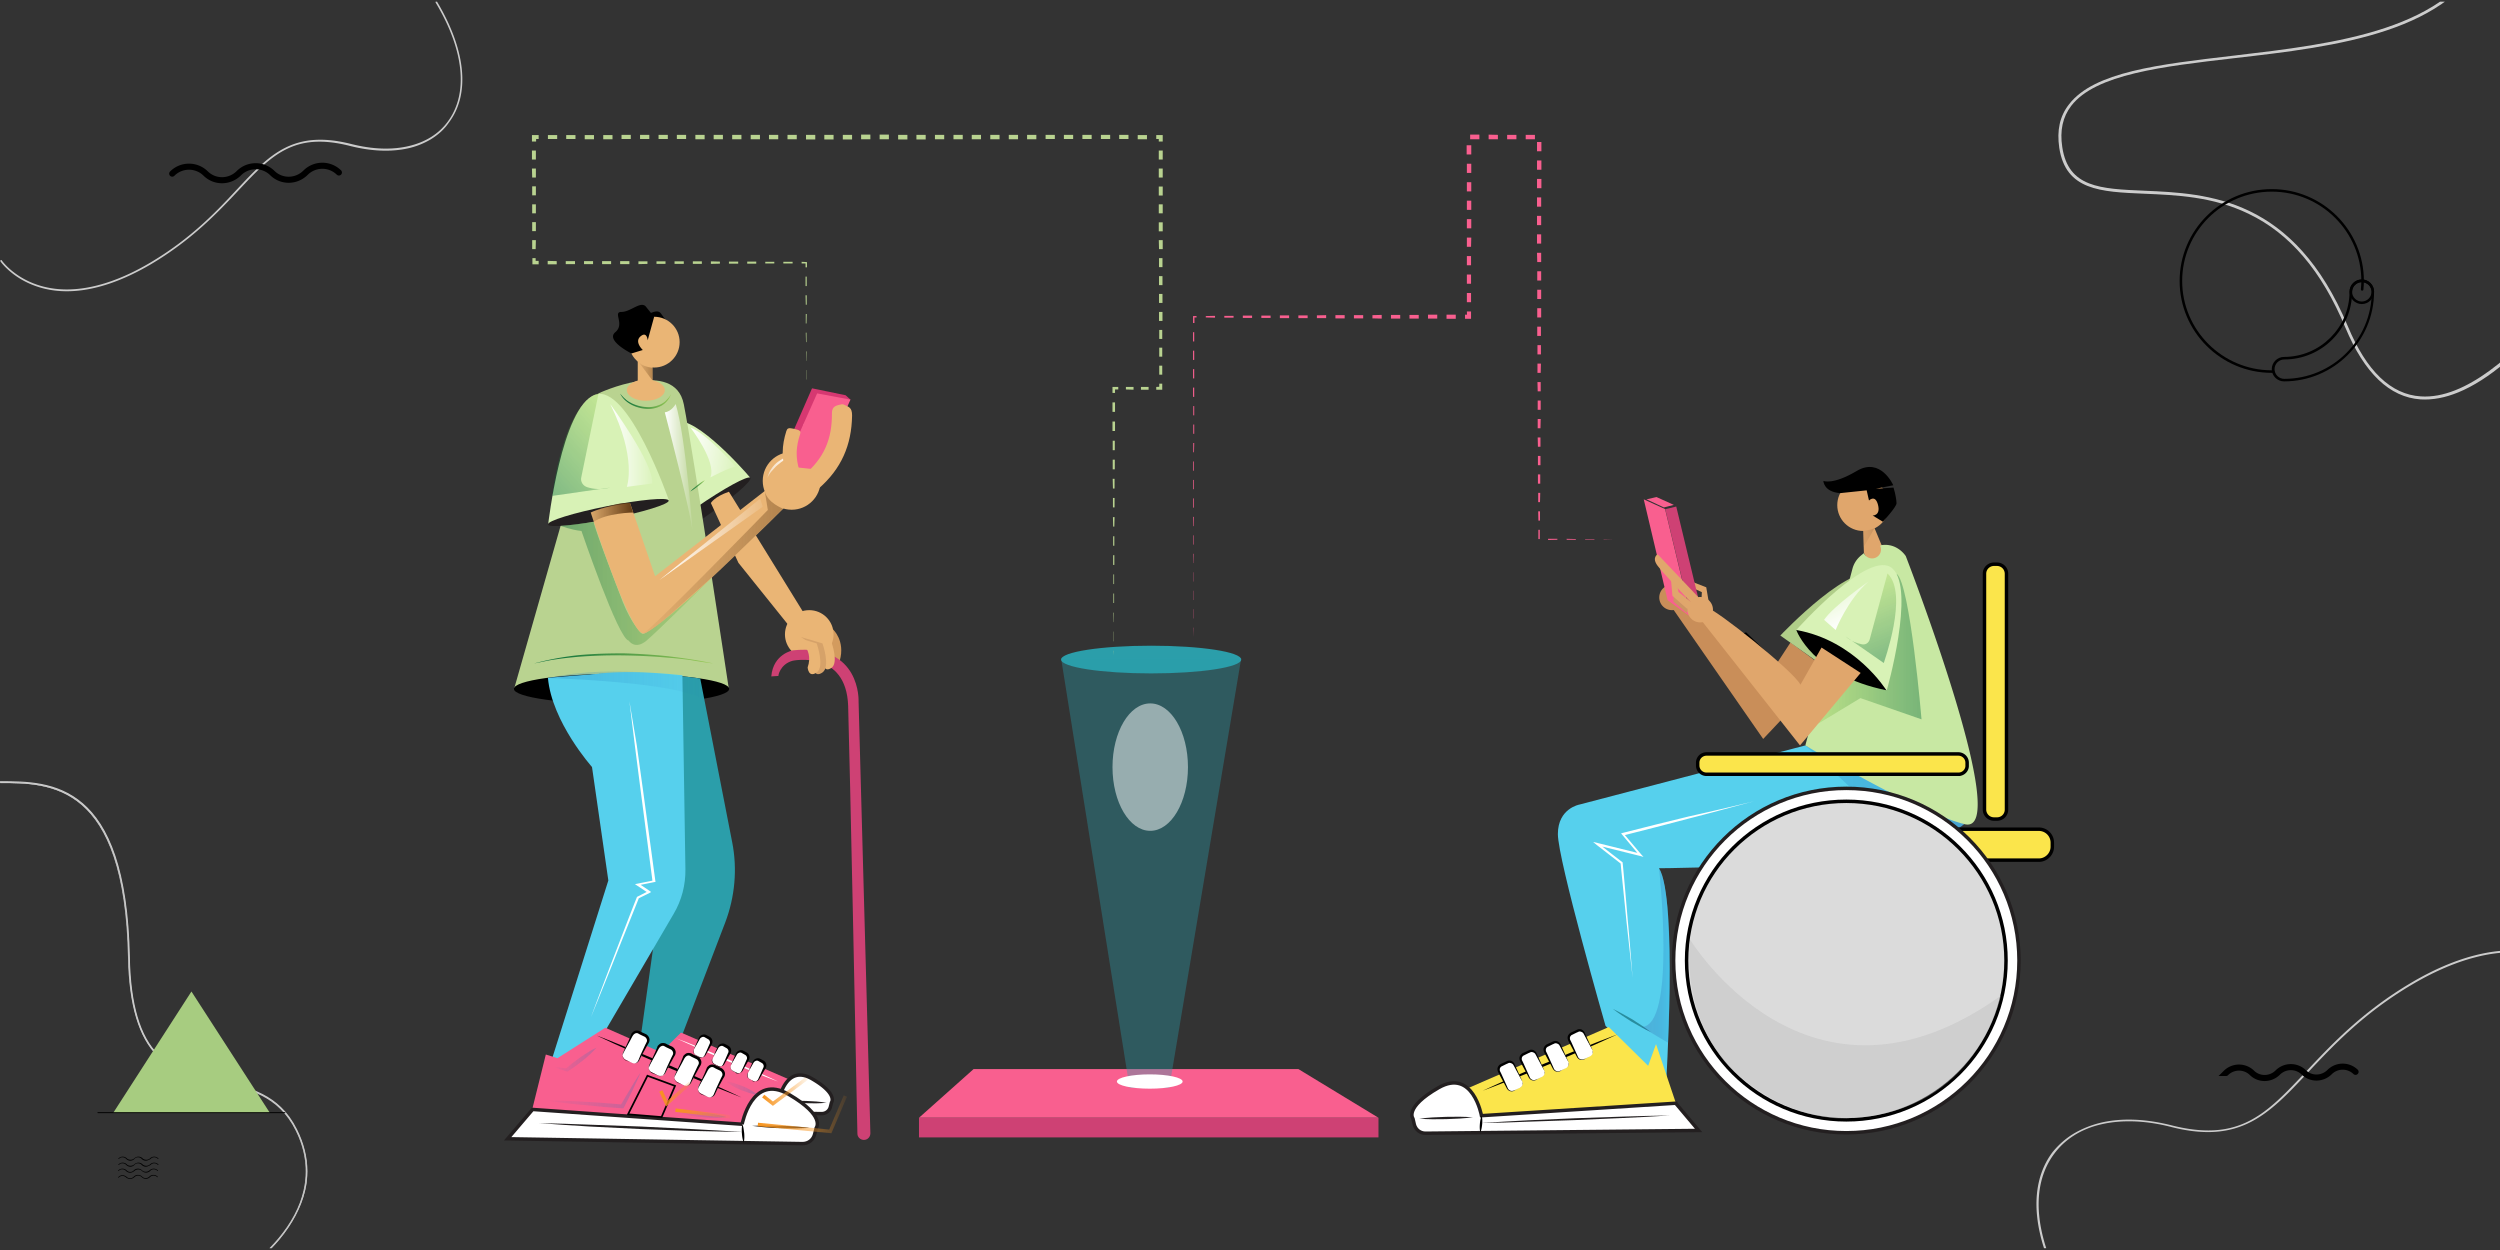 <svg width="720" height="360" fill="none" xmlns="http://www.w3.org/2000/svg"><rect width="100%" height="100%" fill="#333333" stroke="none"/><g clip-path="url(#clip0)"><path d="M192.6 93.353l-2.4 6.648s0-2.725-1.933-1.263c-2 1.463.333 3.989.333 3.989l-3.333.731s-7.2-4.254-4.2-6.448c3-2.194-.4-5.917 2.2-5.718 2.666.2 5.866-2.925 7.133-.93 1.333 1.928 2.2 2.991 2.2 2.991z" fill="#000"/><path d="M239.934 181.308s3.533 3.191 1.933 8.909c-1.6 5.717-3.933-6.848-3.933-6.848l2-2.061z" fill="#D39B5E"/><path d="M492.067 173.064l-.667-3.922-4.267-1.662.667 1.994 2.333 1.064-.066 1.33c0-.067-.134 2.393 2 1.196z" fill="#E0A66C"/><path d="M500.667 182.97s1.133 5.518 8.466 9.574l1.6-2.859-7.867-7.579-2.199.864z" fill="#000"/><path d="M515.667 185.031l10.8 7.978L507.8 212.82l-27.133-39.091s1.199-1.795 2.866-1.994c1.667-.2 23.734 19.545 25.4 23.601l6.734-10.305z" fill="#C98E59"/><path d="M481.533 175.724a3.662 3.662 0 003.667-3.657 3.662 3.662 0 00-3.667-3.656 3.66 3.66 0 00-3.666 3.656 3.661 3.661 0 003.666 3.657z" fill="#C98E59"/><path d="M536.6 152.455l.2 6.781 1.667 3.258h3.933l.4-3.324-3.067-7.379c0-.067-1.266.864-3.133.664z" fill="#E0A66C"/><path d="M519.933 214.682l-65 17.019s-6.266 1.064-6.266 8.51c0 7.445 13.733 55.246 13.733 55.246l17.4 17.351s3.4-54.116-2-62.758c0 0 72.533-.133 87.867-12.698l-45.734-22.67z" fill="#56D0ED"/><path opacity=".3" d="M519.934 214.682l28.933 26.991s15.467-1.33 16.8-4.321l-45.733-22.67z" fill="url(#paint0_linear)"/><path d="M587.2 247.723h-83.4a3.864 3.864 0 01-3.866-3.856v-1.197a3.864 3.864 0 013.866-3.856h83.4a3.865 3.865 0 013.867 3.856v1.197c0 2.061-1.734 3.856-3.867 3.856zm-12.067-11.834h-.866a2.742 2.742 0 01-2.734-2.726v-67.944c0-1.529 1.267-2.725 2.734-2.725h.866a2.742 2.742 0 012.734 2.725v67.944c0 1.53-1.2 2.726-2.734 2.726z" fill="#FBE54B" stroke="#000" stroke-miterlimit="10"/><path d="M538.267 201.119s9.133-28.72 2.733-34.969c-6.467-6.249-28.267 16.887-28.267 16.887" fill="#B0CE89"/><path d="M548.867 160.167s31.4 80.975 16.867 77.185c-14.534-3.789-45.8-22.67-45.8-22.67l13.6-50.991a7.368 7.368 0 011.866-3.191c.467-.466.934-.798 1.4-1.197.534 1.263 2.067 1.861 3.334 1.33a2.54 2.54 0 001.4-3.325c-.067-.066.133-.199.066-.265 4.8-.865 7.267 3.124 7.267 3.124z" fill="#C8E8A3"/><path d="M564.067 222.992h-72.6c-1.4 0-2.533-1.13-2.533-2.526v-.798a2.528 2.528 0 012.533-2.526H564a2.53 2.53 0 012.534 2.526v.798c.066 1.329-1.067 2.526-2.467 2.526z" fill="#FBE54B" stroke="#000" stroke-miterlimit="10"/><path d="M531.733 326.238c27.467 0 49.734-22.205 49.734-49.595 0-27.391-22.267-49.596-49.734-49.596-27.467 0-49.733 22.205-49.733 49.596 0 27.39 22.266 49.595 49.733 49.595z" fill="#fff" stroke="#231F20" stroke-miterlimit="10"/><path d="M531.733 322.515c25.405 0 46-20.538 46-45.872 0-25.335-20.595-45.872-46-45.872s-46 20.537-46 45.872c0 25.334 20.595 45.872 46 45.872z" fill="#DBDBDB" stroke="#000" stroke-miterlimit="10"/><path d="M422.733 313.407l40.6-17.618 11.334 11.169 2.266-6.249 5.734 17.019-55.934 3.59c0-.067-2.133-5.717-4-7.911z" fill="#FBE54B"/><path d="M482.6 317.728l6.6 7.845-78.667.798c-1.533 0-2.8-.998-3.2-2.46l-.4-1.729s-2.6-3.191 7.334-8.908c9.933-5.718 12.4 8.044 12.4 8.044l55.933-3.59z" fill="#fff" stroke="#231F20" stroke-miterlimit="10"/><path d="M426.4 323.445c4.533-.332 9.067-.532 13.667-.797l13.666-.599 13.6-.465 6.8-.2c2.267-.066 4.534-.066 6.8-.133l-6.8.399-6.8.333-13.666.598-13.667.465c-4.467.2-9 .333-13.6.399z" fill="#231F20"/><path d="M427 314.138c3.2-1.463 6.4-2.925 9.6-4.321 3.2-1.396 6.467-2.792 9.667-4.122 3.266-1.33 6.466-2.726 9.733-3.989l4.867-1.928c1.666-.598 3.266-1.263 4.933-1.861l-4.8 2.193-4.8 2.128a606.387 606.387 0 01-9.667 4.122c-3.266 1.329-6.466 2.725-9.733 3.989-3.267 1.263-6.533 2.592-9.8 3.789z" fill="#000"/><path d="M437.731 313.272l-1.733.865a1.385 1.385 0 01-1.867-.665l-2.333-4.787a1.376 1.376 0 01.667-1.861l1.733-.865a1.385 1.385 0 011.867.665l2.333 4.787a1.376 1.376 0 01-.667 1.861z" fill="#fff"/><path d="M437.733 313.274l-1.333.664c-.2.133-.4.266-.667.333a1.382 1.382 0 01-.733 0c-.467-.067-.933-.532-1.133-.997l-.667-1.264-1.4-2.592-.333-.665a2.035 2.035 0 01-.2-.864c0-.599.4-1.131.933-1.463l1.333-.598c.2-.133.4-.2.734-.333.266-.066.6-.066.866 0 .267.067.534.266.734.466.2.199.333.465.4.664l.6 1.33 1.2 2.659c.2.466.466.865.4 1.396.066.599-.267.998-.734 1.264zm0 0c.467-.2.734-.665.8-1.131.067-.465-.266-.93-.466-1.329l-1.4-2.593-.667-1.263c-.133-.2-.2-.399-.4-.532-.133-.133-.333-.2-.533-.266a.934.934 0 00-.6 0c-.134.066-.4.199-.6.266l-1.334.665c-.333.133-.6.532-.6.864 0 .199 0 .399.067.532l.333.665 1.2 2.659.6 1.33c.134.465.467.864.934.997.2.066.466.066.733 0 .2-.067.467-.2.667-.266l1.266-.598z" fill="#000"/><path d="M444.065 310.148l-1.733.864a1.383 1.383 0 01-1.867-.665l-2.333-4.786a1.377 1.377 0 01.666-1.862l1.734-.864a1.382 1.382 0 011.866.665l2.334 4.786c.333.732.066 1.529-.667 1.862z" fill="#fff"/><path d="M444.067 310.149l-1.334.665c-.2.133-.4.266-.666.332a1.365 1.365 0 01-.734 0c-.466-.066-.933-.532-1.133-.997l-.667-1.263-1.4-2.593-.333-.665a2.046 2.046 0 01-.2-.864c0-.598.4-1.13.933-1.463l1.334-.598c.2-.133.4-.199.733-.332.267-.067.6-.067.867 0 .266.066.533.266.733.465.2.199.333.465.4.665l.6 1.329 1.2 2.66c.2.465.467.864.4 1.396a1.198 1.198 0 01-.733 1.263zm0 0c.466-.2.733-.665.8-1.13.066-.466-.267-.931-.467-1.33l-1.4-2.593-.667-1.263c-.133-.199-.2-.399-.4-.532-.133-.133-.333-.199-.533-.266a.934.934 0 00-.6 0c-.133.067-.4.2-.6.266l-1.333.665c-.334.133-.6.532-.6.864 0 .2 0 .399.066.532l.334.665 1.2 2.659.6 1.33c.133.465.466.864.933.997.2.067.467.067.733 0 .2-.066.467-.199.667-.266l1.267-.598z" fill="#000"/><path d="M450.999 307.621l-1.734.865a1.384 1.384 0 01-1.866-.665l-2.334-4.787a1.376 1.376 0 01.667-1.861l1.733-.865a1.384 1.384 0 011.867.665l2.333 4.787c.334.665 0 1.529-.666 1.861z" fill="#fff"/><path d="M451 307.623l-1.333.664c-.2.133-.4.266-.667.333a1.382 1.382 0 01-.733 0c-.467-.067-.934-.532-1.134-.997l-.666-1.264-1.4-2.592-.334-.665a2.046 2.046 0 01-.2-.864c0-.599.4-1.131.934-1.463l1.333-.598c.2-.133.4-.2.733-.333.267-.066.6-.066.867 0 .266.067.533.266.733.466.2.199.333.465.4.664l.6 1.33 1.2 2.659c.2.466.467.865.4 1.396 0 .599-.267 1.064-.733 1.264zm0 0c.466-.2.733-.665.8-1.131.066-.465-.267-.93-.467-1.329l-1.4-2.593-.666-1.263c-.134-.2-.2-.399-.4-.532-.134-.133-.334-.199-.534-.266a.934.934 0 00-.6 0c-.133.067-.4.2-.6.266l-1.333.665c-.333.133-.6.532-.6.864 0 .2 0 .399.067.532l.333.665 1.2 2.659.6 1.33c.133.465.467.864.933.997.2.066.467.066.733 0 .2-.067.467-.2.667-.266l1.267-.598z" fill="#000"/><path d="M457.932 304.231l-1.734.864a1.384 1.384 0 01-1.866-.665l-2.334-4.786a1.378 1.378 0 01.667-1.862l1.733-.864a1.383 1.383 0 011.867.665l2.333 4.786c.334.732.067 1.529-.666 1.862z" fill="#fff"/><path d="M457.933 304.233l-1.333.665c-.2.133-.4.266-.667.332a1.362 1.362 0 01-.733 0c-.467-.066-.933-.532-1.133-.997l-.667-1.263-1.4-2.593-.333-.665a2.031 2.031 0 01-.2-.864c0-.598.4-1.13.933-1.463l1.333-.598c.2-.133.4-.199.734-.332.266-.067.6-.067.866 0 .267.066.534.266.734.465.2.199.333.465.4.665l.6 1.329 1.2 2.66c.2.465.466.864.4 1.396a1.198 1.198 0 01-.734 1.263zm0 0c.467-.199.734-.665.8-1.13.067-.466-.266-.931-.466-1.33l-1.4-2.593-.667-1.263c-.133-.199-.2-.399-.4-.532-.133-.133-.333-.199-.533-.266a.934.934 0 00-.6 0c-.134.067-.4.2-.6.266l-1.334.665c-.333.133-.6.532-.6.864 0 .2 0 .399.067.532l.333.665 1.2 2.659.6 1.33c.134.465.467.864.934.997.2.067.466.067.733 0 .2-.066.467-.199.667-.266l1.266-.598zm-31.2 17.018c.2.865.2 1.663.134 2.46-.067.798-.2 1.662-.534 2.46-.2-.864-.2-1.662-.133-2.46.067-.797.2-1.662.533-2.46z" fill="#000"/><path d="M408.733 322.182c2.6-.332 5.134-.465 7.734-.532 2.6-.066 5.2-.066 7.733.133-2.6.332-5.133.465-7.733.532-2.6.066-5.2.066-7.734-.133z" fill="#231F20"/><path d="M505.133 230.771c-6.267 1.662-12.533 3.39-18.8 4.986l-9.4 2.459-9.4 2.394.133-.466 5 5.917.667.732-.933-.266-12.334-3.059.267-.531 6.933 5.385.067.066v.133c.533 5.518 1 11.036 1.467 16.554.533 5.518.933 11.036 1.4 16.554-.6-5.518-1.2-11.036-1.8-16.488-.534-5.518-1.134-11.035-1.667-16.553l.133.199-6.933-5.385-1.133-.931 1.4.333 12.333 3.058-.333.532-5-5.984-.334-.399.467-.133 9.467-2.393 9.466-2.327a965.484 965.484 0 0018.867-4.387z" fill="#fff"/><path d="M536.6 152.921c4.124 0 7.467-3.334 7.467-7.446 0-4.113-3.343-7.446-7.467-7.446s-7.467 3.333-7.467 7.446c0 4.112 3.343 7.446 7.467 7.446z" fill="#E0A66C"/><path opacity=".26" d="M539.867 152.123l-3.134 5.385-.133-4.654s1.533 0 3.267-.731z" fill="url(#paint1_linear)"/><path d="M482.759 145.886l-3.176.76 7.484 31.095 3.177-.76-7.485-31.095z" fill="#CE4174"/><path d="M482.067 145.408l-2.867.732-5-2.327 2.867-.665 5 2.26zm-8.667-1.596l6.867 29.053 6.733 4.853-7.467-31.113-6.133-2.793z" fill="#F95F8F"/><path opacity=".4" d="M523.6 208.433l12.2-7.38 17.6 6.116s-3.267-38.958-7.133-41.883L534 185.098l-10.4 23.335z" fill="url(#paint2_linear)"/><path d="M543.4 198.793s8.266-28.986 1.666-35.036c-6.6-6.116-27.733 17.684-27.733 17.684" fill="#D8F2B6"/><path opacity=".4" d="M543.6 165.153l-5.133 19.014c-.267.997-1.2 1.595-2.2 1.396-1.334-.266-3.2-.865-4.734-2.261l11 7.646c-.066-.067 7.267-19.878 1.067-25.795z" fill="url(#paint3_linear)"/><path d="M538.134 167.48s-10.067 6.981-12.801 11.036l3.334 2.925s3.467-8.775 9.467-13.961z" fill="url(#paint4_linear)"/><path d="M517.333 181.441s4.6 13.03 25.933 17.352c0 0-8.866-14.36-25.933-17.352z" fill="#000"/><path d="M524.6 186.494l11.267 7.313-17.467 20.875-29.466-37.363s1.133-1.928 2.8-2.194c1.666-.266 24.8 18.083 26.8 22.072l6.066-10.703z" fill="#E0A66C"/><path opacity=".38" d="M486.733 270.593s33.934 55.977 89.534 16.155c0 0-6.734 33.506-43.067 35.235 0 0-16.533 2.46-34.2-13.762 0 0-14.4-12.764-12.267-37.628z" fill="#BCBCBC"/><path d="M464.467 290.537c1.933.931 3.8 1.995 5.666 3.058 1.8 1.13 3.6 2.327 5.334 3.657-1.934-.865-3.8-1.995-5.667-3.058-1.8-1.131-3.6-2.327-5.333-3.657z" fill="#288D9E"/><path opacity=".33" d="M477.8 250.05s5.133 46.005-5.133 45.673l7.733 4.587c0 .066 2.267-41.618-2.6-50.26z" fill="url(#paint5_linear)"/><path d="M530 142.018l7.6-.798.667 2.925s1.8-1.861 2.6 1.263c.8 3.125-1.534 3.059-1.534 3.059l2.934 1.795s3.933-4.255 3.933-5.319-.467-3.058-.467-3.058l-.4-1.463-5.066.333 5-.998s-3.6-8.243-10.534-4.121c-6.933 4.121-9.6 2.858-9.6 2.858s.067 3.191 4.867 3.524z" fill="#000"/><path d="M485.734 176.521l-3.8-3.257.266-3.058 1.2 1.595.267 1.529 2.733 1.928-.666 1.263z" fill="#CC9562"/><path d="M485.867 175.325l-4.2-3.723-.467-5.119 1.667 1.396.533 2.593 3.533 2.859c0 .066 2.4 1.529-1.066 1.994z" fill="#E0A66C"/><path d="M489.133 172.001L477.4 159.635s-1.8.931 0 3.324c1.8 2.394 9.533 10.438 9.533 10.438s2.2-.266 2.2-1.396z" fill="#E0A66C"/><path d="M489.667 179.247a3.66 3.66 0 003.666-3.656 3.661 3.661 0 00-3.666-3.657 3.662 3.662 0 00-3.667 3.657 3.662 3.662 0 003.667 3.656z" fill="#E0A66C"/><path d="M216 137.497c-2.4-2.859-17.6-19.812-22.6-15.557-5.667 4.92.333 29.252.333 29.252" fill="#D8F2B6"/><path d="M202.589 149.238c8.05-5.562 14.101-10.756 13.513-11.602-.587-.845-7.589 2.979-15.639 8.541-8.051 5.563-14.101 10.757-13.514 11.602.587.845 7.589-2.979 15.64-8.541z" fill="#231F20"/><path d="M226 134.239l-1.066-1.994 8.933-20.41 9.667 1.994 1.4 1.264L226 134.239z" fill="#D63871"/><path d="M148 198.593c20.467-9.506 61.933 0 61.933 0s-10.333-68.741-13-82.171c-2.666-13.429-24.6-3.124-24.6-3.124L148 198.593z" fill="#B9D390"/><path d="M188.4 105.852c4.05 0 7.333-3.275 7.333-7.314 0-4.038-3.283-7.312-7.333-7.312-4.05 0-7.334 3.274-7.334 7.313 0 4.038 3.284 7.313 7.334 7.313zm-2.4 9.573c3.019 0 5.467-1.369 5.467-3.058 0-1.689-2.448-3.058-5.467-3.058-3.019 0-5.467 1.369-5.467 3.058 0 1.689 2.448 3.058 5.467 3.058z" fill="#EAB575"/><path d="M192.667 144.145s-11.8-33.972-21.334-30.449c-9.6 3.524-13.466 37.363-13.466 37.363" fill="#D8F2B6"/><path opacity=".4" d="M159.066 142.815l16.667-2.393c-2.6.731-5.067.399-6.667-.133-1.2-.399-1.933-1.596-1.666-2.792l5-24.266c-10.334 3.324-13.4 29.584-13.334 29.584z" fill="url(#paint6_linear)"/><path d="M175.559 149.429c9.606-1.903 17.23-4.264 17.029-5.272-.201-1.008-8.151-.283-17.757 1.621-9.605 1.904-17.23 4.264-17.029 5.272.201 1.009 8.151.283 17.757-1.621z" fill="#231F20"/><path d="M179 202.781c17.121 0 31-1.964 31-4.387 0-2.424-13.879-4.388-31-4.388-17.121 0-31 1.964-31 4.388 0 2.423 13.879 4.387 31 4.387z" fill="#000"/><path d="M172.4 198.593l18.267 56.044-7.8 55.911 9.466-1.662 16.534-43.213c2.8-7.379 3.533-15.424 2-23.135l-9.2-47.136c-23.667-3.457-29.267 3.125-29.267 3.191z" fill="#2B9EAA"/><path d="M224.267 316.864l-42.867-2.792 4.4-13.031 1.733 4.853 8.6-8.509 31.134 13.496c-1.4 1.662-3 6.049-3 5.983z" fill="#F95F8F"/><path d="M224.333 316.864s1.867-10.571 9.534-6.183c7.533 4.388 5.6 6.848 5.6 6.848l-.334 1.329a2.558 2.558 0 01-2.466 1.862l-60.334-.532 5.067-6.05 42.933 2.726z" fill="#fff" stroke="#231F20" stroke-miterlimit="10"/><path d="M214 318.459c-3.466-.066-7-.199-10.466-.332-3.467-.2-7-.332-10.467-.532l-5.2-.332-5.2-.399c1.733 0 3.467.066 5.2.066l5.2.133c3.467.067 7 .2 10.467.333 3.466.199 7 .332 10.466.531 3.467.2 7 .399 10.467.599-3.467.066-6.933 0-10.467-.067z" fill="#231F20"/><path d="M216.533 308.487c-2.466-.997-5-2.061-7.4-3.058a782.255 782.255 0 01-7.333-3.191l-3.667-1.662c-1.2-.532-2.466-1.13-3.666-1.662 1.266.532 2.533.931 3.8 1.463l3.733 1.529c2.467.997 5 2.061 7.4 3.058 2.467 1.064 4.933 2.127 7.333 3.191 2.467 1.064 4.934 2.127 7.334 3.324a147.693 147.693 0 01-7.534-2.992z" fill="#fff"/><path d="M215.4 309.085l1.6-3.258c.333-.664 1.133-.93 1.733-.598l.867.465c.666.333.933 1.131.6 1.729l-1.6 3.258c-.334.664-1.134.93-1.734.598l-.866-.465c-.6-.266-.934-1.064-.6-1.729z" fill="#fff"/><path d="M215.4 308.953l.867-1.995.467-.997c.066-.133.133-.332.266-.532.134-.199.334-.332.534-.465.466-.2.866-.266 1.333-.067.4.2.667.333 1 .532.4.2.667.532.8.997.133.466 0 .931-.2 1.264l-1.133 1.927-.534.931c-.133.333-.4.665-.733.798a1.477 1.477 0 01-1.067 0c-.4-.199-.666-.332-1-.532-.666-.199-.933-1.197-.6-1.861zm1.4 2.459c.4.133.734.133 1.067-.066.333-.199.533-.532.6-.798l.467-.997.866-1.994c.334-.532.067-1.197-.466-1.463l-.934-.532a.852.852 0 00-.8 0c-.133.067-.266.133-.4.266-.066.066-.2.199-.266.399l-.534.931-1.066 1.861c-.2.266-.267.598-.134.997.134.399.4.599.667.798.467.2.8.333.933.598z" fill="#000"/><path d="M210.533 306.758l1.6-3.257c.333-.665 1.133-.931 1.733-.599l.867.466c.667.332.933 1.13.6 1.728l-1.6 3.258c-.333.665-1.133.931-1.733.598l-.867-.465c-.6-.266-.933-1.13-.6-1.729z" fill="#fff"/><path d="M210.533 306.626l.867-1.994.467-.998c.066-.133.133-.332.266-.532.134-.199.334-.332.534-.465.466-.199.866-.266 1.333-.066.4.199.667.332 1 .531.4.2.667.532.8.998.133.465 0 .93-.2 1.263l-1.067 1.861-.533.931c-.133.333-.4.665-.733.798a1.477 1.477 0 01-1.067 0c-.4-.2-.667-.333-1-.532-.733-.199-1.067-1.13-.667-1.795zm1.467 2.46c.4.133.733.133 1.067-.067.333-.199.533-.531.6-.797l.466-.998.867-1.994c.333-.532.067-1.197-.467-1.463l-.933-.532a.852.852 0 00-.8 0c-.133.067-.267.133-.4.266-.067.067-.2.2-.267.399l-.533.931-1.067 1.862c-.2.265-.266.598-.133.997s.4.598.667.798c.4.132.733.332.933.598z" fill="#000"/><path d="M205.267 304.83l1.6-3.258c.333-.664 1.133-.93 1.733-.598l.867.466c.666.332.933 1.13.6 1.728l-1.6 3.258c-.334.664-1.134.93-1.734.598l-.866-.465c-.667-.333-.934-1.131-.6-1.729z" fill="#fff"/><path d="M205.267 304.698l.867-1.995.466-.997c.067-.133.134-.332.267-.532.133-.199.333-.332.533-.465.467-.2.867-.266 1.334-.067.4.2.666.333 1 .532.4.2.666.532.8.997.133.466 0 .931-.2 1.264l-1.067 1.861-.533.931c-.134.332-.4.665-.734.798a1.474 1.474 0 01-1.066 0c-.4-.2-.667-.333-1-.532-.734-.266-1.067-1.197-.667-1.795zm1.4 2.46c.4.133.733.133 1.067-.067.333-.199.533-.532.6-.798l.466-.997.867-1.994c.333-.532.067-1.197-.467-1.463l-.933-.532a.852.852 0 00-.8 0c-.133.067-.267.133-.4.266-.067.067-.2.2-.267.399l-.533.931-1.067 1.861c-.2.266-.266.599-.133.998.133.398.4.598.667.797.466.133.733.333.933.599z" fill="#000"/><path d="M199.867 302.237l1.6-3.258c.333-.665 1.133-.931 1.733-.598l.867.465c.666.333.933 1.13.6 1.729l-1.6 3.257c-.334.665-1.134.931-1.734.599l-.866-.466c-.6-.266-.867-1.13-.6-1.728z" fill="#fff"/><path d="M199.867 302.106l.866-1.994.467-.998c.067-.133.133-.332.267-.532.133-.199.333-.332.533-.465.467-.199.867-.266 1.333-.066.4.199.667.332 1 .531.4.2.667.532.8.998.134.465 0 .93-.2 1.263l-1.066 1.861-.534.931c-.133.332-.4.665-.733.798a1.477 1.477 0 01-1.067 0c-.4-.2-.666-.333-1-.532-.733-.199-.933-1.13-.666-1.795zm1.466 2.46c.4.133.734.133 1.067-.067.333-.199.533-.532.6-.797l.467-.998.866-1.994c.334-.532.067-1.197-.466-1.463l-.934-.532a.852.852 0 00-.8 0c-.133.067-.266.133-.4.266-.066.067-.2.2-.266.399l-.534.931-1.066 1.861c-.2.266-.267.599-.134.998.134.399.4.598.667.797.4.133.8.333.933.599zm23.334 14.226c0 .598 0 1.263-.2 1.861-.334-.598-.4-1.263-.467-1.861 0-.599 0-1.263.2-1.862.333.532.4 1.197.467 1.862z" fill="#000"/><path d="M232.134 317.728c-1.934-.066-3.934-.199-5.934-.532 1.934-.199 3.934-.199 5.934-.133 1.933.067 3.933.2 5.933.532-2.067.2-4 .2-5.933.133z" fill="#231F20"/><path d="M166.8 195.203l8.4 58.371-17.4 55.113h9.6l26.6-45.473c2.333-3.923 3.467-8.377 3.4-12.898l-.867-55.844c-22.8-2.394-29.733.731-29.733.731z" fill="#56D0ED"/><path d="M213.667 323.712l-60.4-4.189 3.933-15.822 3.333 1.063 13.8-8.775 43.734 19.279c-1.934 2.327-4.267 8.444-4.4 8.444z" fill="#F95F8F"/><path d="M213.734 323.778s2.8-14.825 13.466-8.576c10.667 6.249 7.867 9.64 7.867 9.64l-.467 1.861c-.4 1.596-1.8 2.66-3.466 2.66l-84.934-1.396 7.2-8.444 60.334 4.255z" fill="#fff" stroke="#231F20" stroke-miterlimit="10"/><path d="M199.333 325.706l-14.733-.532-14.733-.731-7.333-.465-7.334-.532 7.334.199 7.333.266 14.733.532 14.733.731c4.934.266 9.8.532 14.734.865-4.934-.067-9.867-.266-14.734-.333z" fill="#231F20"/><path d="M203 311.878c-3.467-1.463-7-2.926-10.467-4.388-3.466-1.529-6.933-2.992-10.4-4.521L177 300.642c-1.667-.797-3.467-1.595-5.133-2.393 1.733.598 3.533 1.396 5.266 2.061l5.2 2.127c3.467 1.463 7 2.926 10.467 4.388 3.467 1.529 6.933 2.925 10.4 4.521 3.467 1.595 6.933 3.058 10.333 4.72-3.533-1.396-7.066-2.859-10.533-4.188z" fill="#000"/><path d="M201.2 312.941l2.6-5.119a1.46 1.46 0 012-.665l1.867.931c.733.332 1.067 1.263.667 1.994l-2.6 5.119a1.46 1.46 0 01-2 .665l-1.867-.931c-.733-.332-1.067-1.196-.667-1.994z" fill="#fff"/><path d="M201.067 313.673c-.066-.532.267-.997.467-1.529l1.333-2.859.6-1.462c.067-.266.2-.532.467-.732.2-.199.467-.398.733-.465.334-.066.6-.066.934 0 .333.067.533.199.733.332l1.467.665c.533.333.933.865 1 1.529 0 .333-.067.665-.2.931l-.4.665-1.534 2.792-.666 1.396c-.2.532-.6.931-1.2 1.064a1.64 1.64 0 01-.8 0c-.267-.067-.467-.2-.667-.332l-1.4-.665a1.493 1.493 0 01-.867-1.33zm2.2 1.995c.2.132.467.265.667.332.267.066.533.066.733 0 .534-.2.8-.532 1-1.064l.6-1.462 1.334-2.859.333-.665c.133-.199.133-.465.133-.598a1.36 1.36 0 00-.666-.997l-1.4-.665c-.2-.133-.467-.266-.6-.333-.2-.066-.467-.066-.6 0-.2.067-.4.2-.534.333-.133.133-.266.332-.4.532l-.733 1.396-1.533 2.792c-.2.465-.534.864-.534 1.463 0 .531.4.997.8 1.263l1.4.532z" fill="#000"/><path d="M194.4 309.617l2.6-5.119a1.46 1.46 0 012-.665l1.867.931c.733.332 1.066 1.263.666 1.994l-2.6 5.119a1.46 1.46 0 01-2 .665l-1.866-.931c-.734-.332-1.067-1.263-.667-1.994z" fill="#fff"/><path d="M194.267 310.349c-.067-.532.267-.997.467-1.529l1.333-2.859.6-1.463c.067-.265.2-.531.467-.731.2-.199.466-.399.733-.465.267-.067.6-.067.933 0 .334.066.534.199.734.332l1.466.665c.534.332.934.864 1 1.529 0 .333-.066.665-.2.931l-.4.665-1.533 2.792-.733 1.396c-.2.532-.6.931-1.2 1.064a1.64 1.64 0 01-.8 0c-.267-.067-.467-.2-.667-.333l-1.4-.665c-.467-.265-.8-.797-.8-1.329zm2.2 1.994c.2.133.467.266.667.333.266.066.533.066.733 0 .533-.2.8-.532 1-1.064l.6-1.463 1.333-2.858.334-.665c.133-.2.133-.465.133-.598a1.366 1.366 0 00-.667-.998l-1.4-.664c-.2-.133-.466-.266-.6-.333-.2-.066-.466-.066-.6 0-.2.067-.4.2-.533.333-.133.132-.267.332-.4.531l-.733 1.396-1.534 2.793c-.2.465-.533.864-.533 1.462 0 .532.4.997.8 1.263l1.4.532z" fill="#000"/><path d="M187 306.824l2.6-5.119a1.46 1.46 0 012-.665l1.867.931c.733.332 1.067 1.263.667 1.994l-2.6 5.119c-.334.731-1.267 1.064-2 .665l-1.867-.931c-.733-.332-1.067-1.263-.667-1.994z" fill="#fff"/><path d="M186.867 307.49c-.067-.532.267-.997.467-1.529l1.333-2.859.6-1.462c.067-.266.2-.532.467-.732.2-.199.466-.399.733-.465.333-.067.6-.067.933 0 .334.066.534.199.734.332l1.466.665c.534.333.934.864 1 1.529 0 .333-.066.665-.2.931l-.4.665-1.533 2.792-.733 1.396c-.2.532-.6.931-1.2 1.064a1.64 1.64 0 01-.8 0c-.267-.067-.467-.2-.667-.333l-1.4-.664c-.533-.266-.8-.665-.8-1.33zm2.2 2.061c.2.133.467.266.667.332.266.067.533.067.733 0 .533-.199.8-.532 1-1.063l.6-1.463 1.333-2.859.334-.665c.133-.199.133-.465.133-.598a1.364 1.364 0 00-.667-.997l-1.4-.665a5.825 5.825 0 00-.6-.332c-.133-.067-.466-.067-.6 0-.2.066-.4.199-.533.332s-.267.333-.4.532l-.733 1.396-1.534 2.792c-.2.466-.533.865-.533 1.463 0 .532.4.997.8 1.263l1.4.532z" fill="#000"/><path d="M179.467 303.168l2.6-5.119a1.46 1.46 0 012-.665l1.866.931c.734.332 1.067 1.263.667 1.994l-2.6 5.119a1.46 1.46 0 01-2 .665l-1.867-.931c-.733-.332-1-1.263-.666-1.994z" fill="#fff"/><path d="M179.333 303.9c-.066-.532.267-.997.467-1.529l1.333-2.859.6-1.462c.067-.266.2-.532.467-.732.2-.199.467-.398.733-.465.334-.066.6-.066.934 0 .333.067.533.2.733.332l1.467.665c.533.333.933.865 1 1.529 0 .333-.067.665-.2.931l-.4.665-1.534 2.792-.733 1.396c-.2.532-.6.931-1.2 1.064a1.64 1.64 0 01-.8 0c-.267-.067-.467-.199-.667-.332l-1.4-.665c-.466-.266-.8-.798-.8-1.33zm2.2 1.995c.2.133.467.265.667.332.267.066.533.066.733 0 .534-.199.8-.532 1-1.064l.6-1.462 1.334-2.859.333-.665c.133-.199.133-.465.133-.598a1.36 1.36 0 00-.666-.997l-1.4-.665c-.2-.133-.467-.266-.6-.333-.2-.066-.467-.066-.6 0-.2.067-.4.2-.534.333-.133.133-.266.332-.4.532l-.733 1.396-1.533 2.792c-.2.465-.534.864-.534 1.463 0 .531.4.997.8 1.263l1.4.532zm32.801 20.476c.066.864.066 1.795-.134 2.725-.333-.864-.467-1.728-.533-2.659-.067-.864-.067-1.795.133-2.726.334.865.4 1.729.534 2.66z" fill="#000"/><path d="M229 324.975c-1.4 0-2.8 0-4.133-.067-1.4 0-2.8-.066-4.134-.199l-2.066-.2c-.667-.133-1.4-.133-2.067-.266.667 0 1.4-.066 2.067-.066h2.066c1.4 0 2.8 0 4.134.066 1.4 0 2.8.067 4.133.2 1.4.066 2.8.199 4.133.399-1.333.066-2.733.066-4.133.133z" fill="#231F20"/><path d="M180.867 320.919l5.6-11.102 7.933 2.925-3.867 8.975-9.666-.798z" stroke="#000" stroke-width=".5" stroke-miterlimit="10"/><path d="M187.933 103.924h-4.266v6.249h4.266v-6.249zM228 146.804c4.602 0 8.333-3.721 8.333-8.31 0-4.59-3.731-8.31-8.333-8.31-4.603 0-8.333 3.72-8.333 8.31 0 4.589 3.73 8.31 8.333 8.31zm5.066 42.881c3.866 0 7-3.126 7-6.981s-3.134-6.98-7-6.98-7 3.125-7 6.98c0 3.855 3.134 6.981 7 6.981z" fill="#EAB575"/><path d="M234.733 123.336l.067-.532c.067-.531-.333-.864-.733-.93l-1.734-.2c-.533-.066-.866.333-.933.732l-.067.531c-.066.532.334.865.734.931l1.733.2c.467.066.867-.333.933-.732z" fill="url(#paint7_linear)"/><path d="M232.266 126.594c.4.066.734.133 1.067.466-.467.266-.8.266-1.2.199-.4-.066-.733-.133-1.067-.466.4-.199.8-.199 1.2-.199z" fill="url(#paint8_linear)"/><path d="M226.733 132.045c-.8.399-1.6.865-2.266 1.463-.734.532-1.4 1.197-1.934 1.861l-.466.532-.4.532c-.267.399-.467.798-.667 1.197.267-.865.533-1.795 1.133-2.593.534-.798 1.2-1.529 1.934-2.061 1.533-1.13 3.333-1.928 5.133-2.127-.867.399-1.667.731-2.467 1.196z" fill="url(#paint9_linear)"/><path d="M240 129.253c.533.266.867.532 1.267.997-.534 0-1.067-.199-1.534-.465-.533-.266-.866-.532-1.266-.997.6.066 1.066.199 1.533.465z" fill="url(#paint10_linear)"/><path d="M235.933 135.303L226 134.239l9.333-20.942 9.6 1.795-9 20.211z" fill="#F95F8F"/><path d="M235.8 140.688c6.467-5.651 9.467-12.432 9.6-21.008 0-2.393-.933-2.46-2.467-3.191-.066-.067-.333-.067-.466-.067-1.467.333-2.867.466-2.867 2.527.067 7.512-2.267 13.03-8.067 17.883-1.6 1.33-.733 2.526 0 3.79.067.066.2.266.334.332 1.533.598 2.066 1.263 3.933-.266zm-5.533-5.053c-1.2-3.855-1.067-6.914.2-10.703.2-.665-.134-.931-.667-1.13-.533-.2-1.467-.399-2.067-.466-.6-.066-1 0-1.266.798-1.334 4.255-1.467 7.978 0 12.233.266.731.533.798 1.2.731.533-.066 1.466-.266 1.933-.465.533-.067.867-.333.667-.998z" fill="#EAB575"/><path d="M175.2 194.006c-3.8 0-17.4 1.197-17.4 1.197 1.133 12.764 12.733 25.728 12.733 25.728s8.467-26.925 4.667-26.925z" fill="#56D0ED"/><path opacity=".4" d="M171 150.328c0 1.396 7.467 20.675 7.467 20.675 2.466 6.981 4.8 9.574 5.666 10.77.867 1.197 1.6.665 1.6.665 2.6-1.064 19.334-16.155 19.334-16.155s-15.534 15.424-18.867 18.216c-3.333 2.792-5.133 0-5.133 0-3-.465-13.6-31.579-13.6-31.579-2.8-.266-6-1.462-6-1.462.866 0 9.533-1.13 9.533-1.13z" fill="url(#paint11_linear)"/><path d="M198.8 190.084c-2.134-.266-4.267-.532-6.4-.665-4.267-.399-8.534-.598-12.934-.665-4.266-.066-8.6.067-12.933.399-2.133.199-4.267.399-6.4.731-2.133.266-4.2.798-6.333 1.197a83.456 83.456 0 0112.8-2.393c4.266-.399 8.6-.532 13-.532 4.333.133 8.666.399 13 .864 4.333.532 8.6 1.13 12.866 2.061a115.15 115.15 0 01-6.666-.997z" fill="url(#paint12_linear)"/><path d="M190.533 116.821c-1.4.732-2.933 1.064-4.466.931-1.534-.133-3-.532-4.334-1.263-1.333-.731-2.466-1.795-3.133-3.125.467.532.933 1.13 1.533 1.596.534.532 1.2.864 1.8 1.196 1.267.599 2.734.998 4.134 1.064 1.4.133 2.8-.133 4.133-.731.667-.333 1.267-.731 1.733-1.263.534-.532 1-1.064 1.334-1.729a6.13 6.13 0 01-2.734 3.324z" fill="url(#paint13_linear)"/><path opacity=".25" d="M201.733 195.535l1.267 6.382c-5.667-5.518-45.133-6.648-45.133-6.648 19.733-4.388 43.866.199 43.866.266z" fill="url(#paint14_linear)"/><path d="M180.533 140.223l7.334-.997c.4-5.851-12.134-22.87-12.134-22.87 7.8 15.557 4.8 23.867 4.8 23.867z" fill="url(#paint15_linear)"/><path d="M198.867 123.137c4.733 1.729 13.066 11.302 13.066 11.302-1.466-.067-7.333 3.058-7.333 3.058 1.867-4.521-5.8-14.426-5.733-14.36z" fill="url(#paint16_linear)"/><path d="M201.066 140.023c-.733.598-1.466 1.064-2.266 1.529.6-.665 1.266-1.197 2-1.795.733-.598 1.466-1.064 2.266-1.529-.6.731-1.333 1.263-2 1.795z" fill="url(#paint17_linear)"/><path d="M199.467 153.586c.066-3.989-8-34.837-8-34.837 2-.266 3.133-2.393 3.133-2.393 2.933 9.573 4.933 37.23 4.867 37.23z" fill="url(#paint18_linear)"/><path d="M179.6 149.729l2.2-.665 5 16.953-7.2-16.288z" fill="#DBDBDB"/><path opacity=".39" d="M187.867 109.508l-4.2-5.584c1 1.728 4.266 1.994 4.266 1.994l-.066 3.59z" fill="url(#paint19_linear)"/><path d="M183.4 214.682l1.8 12.964 3.534 25.994.066.332-.333.067-4.667.931.134-.532 3.133 2.127.467.333-.467.266-3.2 1.595.133-.133c-2.266 5.718-4.6 11.435-6.866 17.152-2.267 5.718-4.6 11.435-6.934 17.153a1338.077 1338.077 0 016.534-17.286c2.2-5.717 4.4-11.501 6.666-17.218l.067-.133.133-.067 3.134-1.595-.067.532-3.2-2.128-.6-.399.667-.133 4.666-.93-.266.332-3.4-25.994-1.667-12.964-1.6-12.964 2.133 12.698z" fill="#fff"/><path opacity=".25" d="M169.933 303.634c-.6.598-1.333 1.197-2 1.729-1.4 1.13-2.8 2.193-4.333 3.124l-.267.133-.2-.066c-.6-.2-1.2-.399-1.733-.532-.533-.2-1.133-.466-1.667-.665.6 0 1.2.066 1.8.133.6.066 1.2.199 1.8.266l-.4.066c1.334-1.196 2.8-2.327 4.2-3.324.734-.532 1.534-.997 2.267-1.462.733-.532 1.6-.931 2.4-1.33-.533.665-1.2 1.263-1.867 1.928z" fill="url(#paint20_linear)"/><path opacity=".25" d="M182.267 313.806c-.8 1.662-1.667 3.391-2.534 5.053l-.2.332h-.4c-1.733-.133-3.6-.266-5.333-.399-1.733-.199-3.6-.332-5.333-.532-1.8-.133-3.6-.332-5.334-.532a141.983 141.983 0 01-5.266-.731c1.733 0 3.6 0 5.333.067 1.733.066 3.6.133 5.333.265 1.734.067 3.6.2 5.334.333 1.733.133 3.6.266 5.333.465l-.533.333c.933-1.662 1.866-3.191 2.866-4.853.934-1.663 1.934-3.192 3-4.787-.666 1.595-1.466 3.257-2.266 4.986z" fill="url(#paint21_linear)"/><path opacity=".25" d="M215.667 314.737c-.733-.266-1.533-.532-2.267-.798-.733-.333-1.533-.665-2.2-1.064-.666-.399-1.4-.798-2-1.396.8.066 1.667.266 2.4.532.734.266 1.534.532 2.267.798.733.266 1.533.664 2.2 1.063.667.399 1.4.798 2 1.396-.8-.066-1.6-.265-2.4-.531z" fill="url(#paint22_linear)"/><path opacity=".25" d="M205.667 321.916c-1.133 0-2.333-.066-3.467-.199-1.133-.066-2.333-.266-3.466-.465a31.677 31.677 0 01-3.401-.798c1.2-.2 2.334-.2 3.534-.2 1.133 0 2.333.067 3.467.2 1.133.066 2.333.266 3.466.465 1.134.2 2.267.466 3.4.798-1.2.133-2.333.199-3.533.199z" fill="url(#paint23_linear)"/><path d="M182.667 95.68c-1.334.066-2.6.133-3.934-.067 1.267-.332 2.6-.465 3.867-.531 1.333-.067 2.6-.133 3.933.066-1.266.266-2.533.466-3.866.532z" fill="url(#paint24_linear)"/><path d="M228.333 190.283s15.4-3.191 15.934 13.03c.466 14.959 2.4 108.897 2.666 123.191 0 .997.867 1.795 1.867 1.795 1.067 0 1.867-.865 1.867-1.928l-3.4-124.321s.8-16.753-18.867-14.759c0 0-5.733.998-6.267 7.513l2.067-.133c-.133.066.4-3.391 4.133-4.388z" fill="#CE4174"/><path d="M209.933 141.619l21.867 35.434-4.667 3.058-14.466-18.016-7.934-17.219s.934-1.795 5.2-3.257z" fill="#EAB575"/><path d="M170.133 147.602s11 34.238 15 34.836c3.934.598 42.067-37.562 42.067-37.562l-4.067-5.717-34.466 26.792-7.2-21.008c-7.067.598-11.334 2.659-11.334 2.659z" fill="#EAB575"/><path opacity=".39" d="M206.933 164.555l-14.267 12.764c-8.133 6.981-7.466 5.186-7.466 5.186 2.8-1.529 35.933-35.634 35.933-35.634l-.867-5.385c.734 3.324 5.2 4.986 5.2 4.986-.866 1.13-18.533 18.083-18.533 18.083z" fill="url(#paint25_linear)"/><path d="M181.466 144.876c-4.933-.266-11.4 2.726-11.4 2.726l.867 2.726c3.6-2.593 11.4-2.726 11.4-2.726l-.867-2.726z" fill="url(#paint26_linear)"/><path d="M219.667 145.94l-29.8 21.141 29.066-23.468.734 2.327z" fill="url(#paint27_linear)"/><path d="M233.867 183.303s5.066 2.593 3.266 7.778c0 0 .134 2.726 2.334 1.263 2.133-1.462 0-7.379 0-7.379l-5.6-1.662z" fill="#EAB575"/><path d="M230.6 183.436s5.733 2.925 3.667 8.775c0 0 .2 3.125 2.6 1.463s0-8.377 0-8.377l-6.267-1.861z" fill="#D6A269"/><path d="M228.934 183.436s5.733 2.925 3.666 8.775c0 0 .2 3.125 2.6 1.463s0-8.377 0-8.377l-6.266-1.861z" fill="#EAB575"/><path d="M188.4 91.226l-1.867 6.78s-.2-2.725-2.066-1.13c-1.867 1.596.666 3.923.666 3.923l-3.266.997s-7.534-3.723-4.667-6.116-.867-5.85 1.8-5.85 5.6-3.324 7.067-1.463a84.622 84.622 0 002.333 2.859z" fill="#000"/><path d="M331.533 193.94c14.323 0 25.934-1.786 25.934-3.989s-11.611-3.989-25.934-3.989c-14.322 0-25.933 1.786-25.933 3.989s11.611 3.989 25.933 3.989z" fill="#2B9EAA"/><path d="M232.133 109.309v-2.726h.067v2.726h-.067zm0-5.385v-2.726h.134l-.067 2.726h-.067zm.001-5.385l-.067-2.726h.2v2.726h-.133zm-.067-5.385v-2.726h.267l-.067 2.726h-.2zm0-5.385L232 85.043h.333v2.726h-.266zM232 82.384v-2.726h.333v2.726H232zm0-5.385v-1.33l.2.2h-1.333v-.466l1.333.067h.2v1.529h-.4zm-3.733-1.129H225.6v-.467h2.667v.466zm-5.267 0h-2.6v-.467h2.6v.466zm-5.2.066h-2.6v-.6h2.6v.6zm-5.2 0h-2.666v-.6h2.666v.6zm-5.267-.001l-2.6.067v-.731l2.6.066v.598zm-5.199.067h-2.6v-.731h2.6V76zm-5.201 0h-2.666v-.731h2.666V76zm-5.266 0h-2.6v-.731h2.6V76zm-5.2 0l-2.6.066v-.797h2.6V76zm-5.2.066H178.6v-.864h2.667v.864zm-5.267 0h-2.6v-.864h2.6v.864zm-5.2 0h-2.6v-.864h2.6v.864zm-5.2 0h-2.666v-.864h2.666v.864zm-5.267.066h-2.6v-.997l2.6.067v.93zm-5.199 0h-1.801V74.34h.934v1.33l-.467-.532h1.334v.997zm-1.867-4.387v-2.593h1.066l-.066 2.593h-1zm0-5.186v-2.593h1.066v2.593h-1.066zm0-5.119v-2.593h1.066v2.593h-1.066zm0-5.185v-2.593h1.066v2.593h-1.066zm0-5.119l-.067-2.593h1.134v2.593h-1.067zm1.067-7.778H153.2v2.592h1.134V43.36zm-1.134-2.594v-1.862h1.933v1.13H153.8l.6-.598v1.33h-1.2zm7.267-1.861H157.8v1.13h2.667v-1.13zm5.267 0h-2.667v1.13h2.667v-1.13zm5.333 0H168.4v1.197h2.667v-1.197zm5.333 0h-2.667v1.197h2.667v-1.197zm5.267-.067H179v1.197h2.667v-1.197zm5.333 0h-2.667v1.197H187v-1.197zm5.334 0h-2.667v1.197h2.667v-1.197zm5.266 0h-2.666v1.197h2.666v-1.197zm5.333 0h-2.666v1.264h2.666v-1.264zm5.267 0h-2.666v1.264h2.666v-1.264zm5.333 0h-2.666v1.264h2.666v-1.264zm5.334 0H216.2v1.264h2.667v-1.264zm5.266 0h-2.666v1.264h2.666v-1.264zm5.334 0H226.8v1.264h2.667v-1.264zm5.333 0h-2.667v1.33h2.667v-1.33zm5.267 0H237.4v1.33h2.667v-1.33zm5.333 0h-2.667v1.33h2.667v-1.33zm5.267-.066H248v1.33h2.667v-1.33zm5.333 0h-2.667v1.33H256v-1.33zm5.333.066h-2.666v1.33h2.666v-1.33zm5.267 0h-2.666v1.33h2.666v-1.33zm5.333 0h-2.666v1.264h2.666v-1.264zm5.334 0H274.6v1.264h2.667v-1.264zm5.266 0h-2.666v1.264h2.666v-1.264zm5.334 0H285.2v1.264h2.667v-1.264zm5.333 0h-2.666v1.264h2.666v-1.264zm5.267 0H295.8v1.264h2.667v-1.264zm5.333 0h-2.666v1.197h2.666v-1.197zm5.267 0H306.4v1.197h2.667v-1.197zm5.333 0h-2.667v1.197h2.667v-1.197zm5.334 0h-2.667v1.197h2.667v-1.197zm5.266 0h-2.667v1.197H325v-1.197zm5.334.067h-2.667v1.197h2.667v-1.197zm2.666 0h1.867v1.862h-1.134v-1.33l.6.599H333v-1.13zm1.867 4.455h-1.134v2.592h1.134V43.36zm0 5.185h-1.134v2.593h1.134v-2.593zm0 5.185h-1.134v2.593h1.134V53.73zm0 5.12h-1.134v2.592h1.134v-2.593zm0 5.185v2.593h-1.134v-2.593h1.134zm0 5.119v2.593H333.8l-.067-2.593h1.134zm-.067 5.186v2.592h-1V74.34h1zm0 5.185v2.593h-1v-2.593h1zm0 5.119v2.593h-1v-2.593h1zm0 5.186v2.592h-1V89.83h1zm-.067 5.185v2.593h-.866v-2.593h.866zm0 5.119v2.593h-.866v-2.593h.866zm0 5.186v2.593h-.866v-2.593h.866zm0 5.185v1.729H333v-.798l1.333-.066-.466.465v-1.33h.866zm-3.933 1.729h-2.2v-.797h2.2v.797zm-4.333 0l-2.2-.066v-.731h2.2v.797zm-4.4-.066h-1.333l.4-.333v1.33h-.734v-1.728h1.667v.731zm-.933 3.723v2.725h-.734v-2.725h.734zm0 5.518v2.725h-.734v-2.725h.734zm-.067 5.517v2.726h-.6v-2.726h.6zm0 5.452v2.792h-.6v-2.792h.6zm-.067 5.518v2.792h-.467l-.066-2.792H321zm0 5.518v2.726h-.466v-2.726H321zm0 5.518l-.066 2.725h-.334l-.066-2.725H321zm-.067 5.518v2.725h-.333v-2.725h.333zm0 5.451v2.793h-.333v-2.793h.333zm-.066 5.518v2.792h-.2v-2.792h.2zm0 5.518v2.726h-.2v-2.726h.2zm-.067 5.518v2.726h-.066l-.067-2.726h.133zm0 5.452v2.792h-.067v-2.792h.067zm0 5.517l-.067 1.33v-1.33h.067z" fill="#B9D390"/><path d="M343.8 183.436l-.067-2.66h.067v2.66zm-.067-5.319v-2.659h.067v2.659h-.067zm0-5.319v-2.659h.067v2.659h-.067zm0-5.318v-2.659h.067v2.659h-.067zm0-5.318v-2.66h.134l-.067 2.66h-.067zm0-5.319v-2.659h.134v2.659h-.134zm0-5.319l-.066-2.659h.2v2.659h-.134zm-.066-5.318v-2.659h.2v2.659h-.2zm0-5.319v-2.659h.2v2.659h-.2zm0-5.318v-2.659h.2v2.659h-.2zm0-5.318v-2.66h.266l-.066 2.66h-.2zm0-5.319v-2.66h.266v2.66h-.266zm0-5.319v-2.659h.266v2.659h-.266zm-.067-5.318v-2.659h.333v2.659h-.333zm0-5.318v-2.66h.333v2.66h-.333zm0-5.319v-2.659h.333v2.659h-.333zm0-5.318v-2.66h.333v2.66h-.333zm0-5.32v-1.994h1v.4h-.8l.2-.2v1.795h-.4zm3.667-1.994l2.666-.066v.533l-2.666-.067v-.4zm5.333-.066h2.667v.533H352.6v-.533zm5.334-.066h2.666v.665h-2.666v-.665zm5.333 0h2.666v.665h-2.666v-.665zm5.333-.067h2.667v.798H368.6v-.798zm5.334 0h2.666v.798h-2.666v-.798zm5.333 0l2.666-.067v.864h-2.666v-.797zm5.333-.067h2.667v.931H384.6v-.93zm5.334 0h2.666v.931h-2.666v-.93zm5.333 0l2.666-.066v1.064l-2.666-.067v-.93zm5.333-.066h2.667v1.064H400.6v-1.064zm5.334 0h2.666v1.064h-2.666v-1.064zm5.333-.067h2.666v1.13h-2.666v-1.13zm5.333 0h2.667v1.197H416.6v-1.197zm5.334 0h1.133l-.533.599-.067-1.53h1.2v2.128h-1.733v-1.197zm.533-3.589v-2.66h1.2v2.66h-1.2zm0-5.319v-2.66h1.2v2.66h-1.2zm0-5.319v-2.659h1.2v2.66h-1.2zm0-5.318v-2.66h1.266l-.066 2.66h-1.2zm0-5.319v-2.659h1.266v2.66h-1.266zm0-5.318v-2.66h1.266v2.66h-1.266zm0-5.318v-2.66h1.266v2.66h-1.266zm0-5.319v-2.66h1.266v2.66h-1.266zm-.067-5.318v-2.66h1.334v2.66H422.4zm1-5.718h2.667v1.33H423.4v-1.33zm5.333 0l2.667.067v1.263h-2.667v-1.33zm5.334.066h2.667v1.264h-2.667v-1.264zm5.333 0h2.667v1.264H439.4v-1.264zm4.533 2.062v2.659h-1.266v-2.66h1.266zm0 5.318v2.659h-1.266v-2.66h1.266zm0 5.318v2.66h-1.266v-2.66h1.266zm-.066 5.319v2.66h-1.2v-2.66h1.2zm0 5.318v2.66h-1.2v-2.66h1.2zm0 5.319v2.659h-1.2v-2.66h1.2zm0 5.318v2.66h-1.134l-.066-2.66h1.2zm0 5.319v2.66h-1.134v-2.66h1.134zm0 5.318v2.66h-1.134v-2.66h1.134zm0 5.319v2.66h-1.134v-2.66h1.134zm-.067 5.319v2.659h-1.067v-2.66h1.067zm0 5.318v2.659h-1v-2.66h1zm0 5.319l-.066 2.659h-.934v-2.659h1zm-.066 5.318v2.659h-.867l-.067-2.659h.934zm-.001 5.318v2.66h-.866v-2.66h.866zm0 5.319l-.066 2.66h-.8v-2.66h.866zm-.066 5.319v2.659h-.734l-.066-2.659h.8zm0 5.318v2.659h-.733v-2.659h.733zm-.067 5.319v2.659h-.666v-2.659h.666zm0 5.318l-.067 2.659H443v-2.659h.6zm-.067 5.319v2.659h-.466L443 147.27h.533zm-.066 5.318v2.66h-.4v-2.66h.4zm2.4 2.593h2.666v.266l-2.666.067v-.333zm5.333 0l2.667.067v.199H451.2v-.266zm5.333.067h2.667v.133h-2.667v-.133zm5.334.066h2.666l-2.666.067v-.067zm-197.2 166.602H397l-23.067-14.027H280.4l-15.733 14.027z" fill="#F95F8F"/><path d="M397 321.917H264.667v5.65H397v-5.65z" fill="#CE4174"/><path opacity=".37" d="M325.333 313.34L305.6 189.618h51.867L336.733 313.34" fill="#2B9EAA"/><path opacity=".5" d="M331.267 239.28c6.001 0 10.866-8.215 10.866-18.349s-4.865-18.349-10.866-18.349c-6.002 0-10.867 8.215-10.867 18.349s4.865 18.349 10.867 18.349z" fill="#fff"/><path d="M331.133 313.54c5.228 0 9.467-.923 9.467-2.061s-4.239-2.061-9.467-2.061c-5.228 0-9.466.923-9.466 2.061s4.238 2.061 9.466 2.061z" fill="#fff"/><path d="M219.8 315.667l2.8 2.194 9.733-7.246" stroke="url(#paint28_linear)" stroke-miterlimit="10"/><path d="M190.333 314.205l1.667 3.656 6.8-5.983" stroke="url(#paint29_linear)" stroke-miterlimit="10"/><path d="M218.267 323.844l20.866 1.995 4.334-10.172" stroke="url(#paint30_linear)" stroke-miterlimit="10"/><path d="M194.533 319.723l15.734 1.928" stroke="url(#paint31_linear)" stroke-miterlimit="10"/><path d="M124 40.168a22.326 22.326 0 01-6.067 2.46c-5.067 1.197-10.8.997-17.133-.598-16.2-4.122-22.6 2.659-32.2 12.897-5.933 6.316-13.333 14.16-25.067 21.141-8.666 5.12-21.4 10.438-33.066 6.383-7-2.394-10.334-7.114-10.334-7.18-.067-.133-.067-.267.067-.333.133-.066.266-.066.333.066 0 .067 3.267 4.654 10.133 6.981 11.467 3.922 24.067-1.263 32.667-6.382C55 68.689 62.4 60.844 68.266 54.528 77.666 44.49 84.4 37.31 101 41.431c6.266 1.596 11.933 1.795 16.866.599 4.734-1.13 8.534-3.524 11.067-6.98 6-8.045 4.8-20.544-3.467-34.305-.066-.133 0-.266.067-.333.133-.066.267 0 .333.067 8.334 13.96 9.6 26.659 3.4 34.836-1.4 2.061-3.2 3.59-5.266 4.853zm473.533 286.136a28.66 28.66 0 017.333-2.925c6.067-1.462 13-1.197 20.6.731 19.534 4.92 27.134-3.191 38.734-15.556 7.133-7.579 16-17.086 30.133-25.463 10.4-6.182 25.733-12.498 39.8-7.711 8.4 2.925 12.4 8.509 12.467 8.576.066.133.066.332-.067.399-.133.066-.333.066-.4-.067-.067-.066-3.933-5.584-12.2-8.377-13.8-4.72-28.933 1.529-39.267 7.646-14.066 8.31-22.866 17.75-30 25.329-11.266 12.033-19.466 20.742-39.333 15.69-7.533-1.928-14.4-2.128-20.333-.731-5.667 1.329-10.267 4.254-13.334 8.376-7.266 9.64-5.733 24.665 4.134 41.219.066.133.066.332-.134.399-.2.066-.333.066-.4-.133-10-16.754-11.533-32.044-4.133-41.884 1.733-2.127 3.867-4.055 6.4-5.518z" fill="#CCC"/><path d="M49.6 50.007a6.834 6.834 0 019.6-.066c2.667 2.659 6.933 2.592 9.6-.067a6.834 6.834 0 019.6-.066c2.667 2.659 6.933 2.592 9.6-.067a6.834 6.834 0 019.6-.066m543.466 259.344a5.343 5.343 0 017.467-.066c2.067 2.061 5.4 1.994 7.467-.067a5.342 5.342 0 017.466-.066c2.067 2.061 5.4 1.994 7.467-.067a5.343 5.343 0 017.467-.066" stroke="#000" stroke-width="1.75" stroke-miterlimit="10" stroke-linecap="round"/><path d="M708.067 112.965c-3.867 1.596-7.467 2.261-10.934 2.061-8.933-.598-16.2-7.579-21.666-20.676-6.8-16.288-15.934-27.058-27.867-32.775-10.267-4.986-20.8-5.385-30.067-5.784-12.666-.532-22.6-.997-24.466-13.23-.734-4.986.133-9.108 2.8-12.498 7.2-9.374 25.8-11.502 47.333-14.028 29.467-3.457 62.8-7.313 72.8-31.512l.733.332c-10.2 24.599-43.733 28.52-73.4 31.912-20.466 2.393-39.8 4.587-46.8 13.695-2.466 3.19-3.333 7.113-2.6 11.9 1.734 11.634 10.934 12.033 23.667 12.565 18.2.798 43.067 1.861 58.6 39.091 5.333 12.831 12.4 19.612 21 20.144 25.6 1.728 57.267-51.79 57.6-52.321l.667.399c-.067.133-8.067 13.761-19.2 26.991-10.267 12.299-19.667 20.211-28.2 23.734z" fill="#CCC"/><path d="M657.8 109.84c-1.933 0-3.533-1.595-3.533-3.523 0-1.928 1.6-3.524 3.533-3.524 10.4 0 18.867-8.443 18.867-18.814 0-1.928 1.6-3.523 3.533-3.523 1.933 0 3.533 1.595 3.533 3.523 0 14.294-11.666 25.861-25.933 25.861zm22.4-28.587c-1.533 0-2.8 1.263-2.8 2.793 0 10.703-8.733 19.479-19.533 19.479-1.534 0-2.8 1.263-2.8 2.792s1.266 2.792 2.8 2.792c13.866 0 25.2-11.235 25.2-25.13-.067-1.463-1.334-2.726-2.867-2.726z" fill="#000"/><path d="M680.2 87.57c-1.934 0-3.533-1.596-3.533-3.524s1.599-3.524 3.533-3.524c1.933 0 3.533 1.596 3.533 3.524s-1.6 3.523-3.533 3.523zm0-6.316c-1.534 0-2.8 1.263-2.8 2.792s1.266 2.792 2.8 2.792c1.533 0 2.8-1.263 2.8-2.792 0-1.53-1.267-2.792-2.8-2.792z" fill="#000"/><path d="M654.267 107.381c-14.6 0-26.534-11.834-26.534-26.46 0-14.56 11.867-26.46 26.534-26.46 14.6 0 26.533 11.834 26.533 26.46 0 .798-.066 1.662-.133 2.46 0 .2-.2.332-.4.332s-.333-.2-.333-.399c.066-.797.133-1.595.133-2.393 0-14.227-11.6-25.728-25.8-25.728-14.267 0-25.8 11.567-25.8 25.728 0 14.16 11.6 25.728 25.8 25.728h.4c.2 0 .333.133.333.333 0 .199-.133.332-.333.332-.134.067-.267.067-.4.067z" fill="#000"/><path d="M88.466 337.472c0 1.862-.2 3.79-.666 5.651-1.134 4.72-3.6 9.374-7.334 13.895C74 364.73 64.4 370.846 64.333 370.912l-.133-.265c.066-.067 9.666-6.183 16.066-13.829 3.733-4.454 6.2-9.108 7.267-13.761 1.333-5.851.6-11.701-2.334-17.485-5.066-10.172-13.8-12.033-22.2-13.828-6.266-1.33-12.733-2.726-17.6-7.579-5.4-5.385-8.133-14.626-8.4-28.255-.933-50.393-22.533-50.393-36.866-50.393v-.332c14.4 0 36.2 0 37.133 50.725.267 13.563 3 22.737 8.334 28.056 4.8 4.786 11.2 6.182 17.466 7.512 8.467 1.795 17.267 3.723 22.4 13.961 2 3.989 3 8.044 3 12.033z" fill="#CCC"/><path d="M64.267 371.046l-.267-.465.067-.067c.066-.066 9.6-6.116 16.066-13.828 3.734-4.454 6.2-9.108 7.267-13.762 1.333-5.783.6-11.634-2.267-17.418C80.067 315.401 71.4 313.54 63 311.745c-6.267-1.33-12.8-2.726-17.667-7.579-5.4-5.452-8.2-14.693-8.466-28.321-.934-50.327-22.467-50.327-36.734-50.327H0v-.532h.133c14.467 0 36.334 0 37.267 50.792.267 13.496 2.933 22.67 8.267 27.989 4.733 4.72 11.2 6.116 17.4 7.446 8.533 1.861 17.333 3.723 22.466 14.027 2 3.989 3 8.045 3 12.034 0 1.861-.2 3.789-.666 5.65-1.134 4.721-3.6 9.441-7.4 13.962-6.4 7.645-16.067 13.828-16.2 13.894v.266zm0-.332c1.066-.599 9.933-6.449 16.066-13.762 3.8-4.521 6.267-9.174 7.334-13.828.466-1.862.666-3.723.666-5.651 0-3.989-1-8.044-3-11.967C80.2 315.268 71.467 313.407 63 311.545c-6.267-1.329-12.667-2.726-17.533-7.512-5.4-5.385-8.134-14.56-8.334-28.122C36.2 225.452 14.6 225.319.2 225.319v.066c14.333 0 35.933.133 36.867 50.526.266 13.562 3 22.803 8.4 28.188 4.8 4.787 11.266 6.183 17.533 7.579 8.467 1.795 17.2 3.723 22.267 13.895 2.933 5.784 3.666 11.701 2.333 17.551-1.067 4.654-3.533 9.307-7.333 13.828-6 7.18-15 13.097-16 13.762z" fill="#CCC"/><path d="M42 334.282c-.467 0-.867-.199-1.2-.532-.6-.598-1.533-.598-2.066 0-.334.333-.734.532-1.2.532-.467 0-.867-.199-1.2-.532-.6-.598-1.534-.598-2.067 0-.067.067-.134.067-.134 0-.066-.066-.066-.133 0-.133a1.693 1.693 0 012.4 0c.267.266.667.399 1.067.399.4 0 .733-.133 1.067-.399a1.693 1.693 0 012.4 0c.267.266.666.399 1.066.399s.734-.133 1.067-.399a1.693 1.693 0 012.4 0c.067.067.067.133 0 .133-.067.067-.133.067-.133 0-.6-.598-1.533-.598-2.067 0-.533.333-1 .532-1.4.532zm0 1.729c-.467 0-.867-.2-1.2-.532-.6-.599-1.534-.599-2.067 0-.333.332-.733.532-1.2.532-.467 0-.867-.2-1.2-.532-.6-.599-1.533-.599-2.067 0-.066.066-.133.066-.133 0-.067-.067-.067-.133 0-.133a1.693 1.693 0 012.4 0c.267.266.667.399 1.067.399.4 0 .733-.133 1.066-.399a1.693 1.693 0 012.4 0c.267.266.667.399 1.067.399.4 0 .733-.133 1.067-.399a1.693 1.693 0 012.4 0c.066.066.066.133 0 .133-.067.066-.134.066-.134 0-.6-.599-1.533-.599-2.066 0-.534.332-1 .532-1.4.532zm-4.533 1.728c-.467 0-.867-.199-1.2-.532-.6-.598-1.534-.598-2.067 0-.067.067-.133.067-.133 0-.067-.066-.067-.133 0-.133a1.693 1.693 0 012.4 0c.6.599 1.533.599 2.066 0a1.693 1.693 0 012.4 0c.267.266.667.399 1.067.399.4 0 .733-.133 1.067-.399a1.693 1.693 0 012.4 0c.066.067.066.133 0 .133-.067.067-.134.067-.134 0-.6-.598-1.533-.598-2.066 0a1.693 1.693 0 01-2.4 0c-.267-.266-.667-.399-1.067-.399-.4 0-.733.133-1.067.399-.4.333-.8.532-1.266.532zm0 1.795c-.467 0-.867-.199-1.2-.465a1.472 1.472 0 00-1-.399c-.4 0-.734.133-1.067.465-.067.067-.133.067-.133 0-.067-.066-.067-.133 0-.133.333-.332.733-.532 1.2-.532.466 0 .866.2 1.2.466a1.47 1.47 0 001 .399c.4 0 .733-.133 1.066-.466a1.693 1.693 0 012.4 0c.6.599 1.534.532 2.067 0a1.693 1.693 0 012.4 0c.067.067.067.133 0 .133-.067.067-.133.067-.133 0-.6-.598-1.534-.532-2.067 0a1.693 1.693 0 01-2.4 0c-.6-.598-1.533-.532-2.067 0-.4.333-.8.532-1.266.532z" fill="#000"/><path d="M32.6 320.521l22.533-34.97 22.6 34.97H32.6z" fill="#A7CC80"/><path d="M28.2 320.588a.144.144 0 01-.134-.134c0-.066.067-.133.134-.133h53.866c.067 0 .134.067.134.133a.144.144 0 01-.134.134H28.2z" fill="#000"/></g><defs><linearGradient id="paint0_linear" x1="519.92" y1="228.211" x2="565.695" y2="228.211" gradientUnits="userSpaceOnUse"><stop stop-color="#1C75BC" stop-opacity=".7"/><stop offset=".236" stop-color="#1D70B8" stop-opacity=".771"/><stop offset=".529" stop-color="#2160AD" stop-opacity=".859"/><stop offset=".851" stop-color="#27479A" stop-opacity=".955"/><stop offset="1" stop-color="#2B3990"/></linearGradient><linearGradient id="paint1_linear" x1="536.616" y1="154.836" x2="539.88" y2="154.836" gradientUnits="userSpaceOnUse"><stop stop-color="#A97C50" stop-opacity=".7"/><stop offset=".356" stop-color="#A4774C" stop-opacity=".807"/><stop offset=".798" stop-color="#946742" stop-opacity=".94"/><stop offset="1" stop-color="#8B5E3C"/></linearGradient><linearGradient id="paint2_linear" x1="523.582" y1="186.91" x2="553.426" y2="186.91" gradientUnits="userSpaceOnUse"><stop stop-color="#8DC63F" stop-opacity=".7"/><stop offset=".184" stop-color="#6EB13D" stop-opacity=".755"/><stop offset=".567" stop-color="#338A3B" stop-opacity=".87"/><stop offset=".85" stop-color="#0E7139" stop-opacity=".955"/><stop offset="1" stop-color="#006838"/></linearGradient><linearGradient id="paint3_linear" x1="535.471" y1="168.447" x2="544.277" y2="190.169" gradientUnits="userSpaceOnUse"><stop stop-color="#8DC63F" stop-opacity=".7"/><stop offset=".184" stop-color="#6EB13D" stop-opacity=".755"/><stop offset=".567" stop-color="#338A3B" stop-opacity=".87"/><stop offset=".85" stop-color="#0E7139" stop-opacity=".955"/><stop offset="1" stop-color="#006838"/></linearGradient><linearGradient id="paint4_linear" x1="530.809" y1="171.101" x2="534.504" y2="178.61" gradientUnits="userSpaceOnUse"><stop stop-color="#fff" stop-opacity=".5"/><stop offset="1" stop-color="#fff"/></linearGradient><linearGradient id="paint5_linear" x1="472.707" y1="275.23" x2="480.95" y2="275.23" gradientUnits="userSpaceOnUse"><stop stop-color="#2B3990" stop-opacity=".5"/><stop offset=".162" stop-color="#2B3E94" stop-opacity=".581"/><stop offset=".363" stop-color="#2A4E9F" stop-opacity=".681"/><stop offset=".584" stop-color="#2967B1" stop-opacity=".792"/><stop offset=".819" stop-color="#288ACA" stop-opacity=".909"/><stop offset="1" stop-color="#27AAE1"/></linearGradient><linearGradient id="paint6_linear" x1="179.64" y1="121.529" x2="157.483" y2="141.009" gradientUnits="userSpaceOnUse"><stop stop-color="#8DC63F" stop-opacity=".7"/><stop offset=".184" stop-color="#6EB13D" stop-opacity=".755"/><stop offset=".567" stop-color="#338A3B" stop-opacity=".87"/><stop offset=".85" stop-color="#0E7139" stop-opacity=".955"/><stop offset="1" stop-color="#006838"/></linearGradient><linearGradient id="paint7_linear" x1="231.329" y1="122.681" x2="234.797" y2="123.052" gradientUnits="userSpaceOnUse"><stop stop-color="#fff" stop-opacity=".5"/><stop offset="1" stop-color="#fff"/></linearGradient><linearGradient id="paint8_linear" x1="231.098" y1="127.292" x2="233.26" y2="126.499" gradientUnits="userSpaceOnUse"><stop stop-color="#fff" stop-opacity=".5"/><stop offset="1" stop-color="#fff"/></linearGradient><linearGradient id="paint9_linear" x1="220.152" y1="135.893" x2="229.828" y2="132.338" gradientUnits="userSpaceOnUse"><stop stop-color="#fff" stop-opacity=".5"/><stop offset="1" stop-color="#fff"/></linearGradient><linearGradient id="paint10_linear" x1="238.664" y1="129.989" x2="241.077" y2="129.103" gradientUnits="userSpaceOnUse"><stop stop-color="#fff" stop-opacity=".5"/><stop offset="1" stop-color="#fff"/></linearGradient><linearGradient id="paint11_linear" x1="205.045" y1="168.024" x2="161.415" y2="168.024" gradientUnits="userSpaceOnUse"><stop stop-color="#8DC63F" stop-opacity=".7"/><stop offset=".184" stop-color="#6EB13D" stop-opacity=".755"/><stop offset=".567" stop-color="#338A3B" stop-opacity=".87"/><stop offset=".85" stop-color="#0E7139" stop-opacity=".955"/><stop offset="1" stop-color="#006838"/></linearGradient><linearGradient id="paint12_linear" x1="205.423" y1="189.63" x2="153.748" y2="189.63" gradientUnits="userSpaceOnUse"><stop stop-color="#8DC63F" stop-opacity=".7"/><stop offset=".184" stop-color="#6EB13D" stop-opacity=".755"/><stop offset=".567" stop-color="#338A3B" stop-opacity=".87"/><stop offset=".85" stop-color="#0E7139" stop-opacity=".955"/><stop offset="1" stop-color="#006838"/></linearGradient><linearGradient id="paint13_linear" x1="193.598" y1="115.596" x2="178.252" y2="115.596" gradientUnits="userSpaceOnUse"><stop stop-color="#8DC63F" stop-opacity=".7"/><stop offset=".184" stop-color="#6EB13D" stop-opacity=".755"/><stop offset=".567" stop-color="#338A3B" stop-opacity=".87"/><stop offset=".85" stop-color="#0E7139" stop-opacity=".955"/><stop offset="1" stop-color="#006838"/></linearGradient><linearGradient id="paint14_linear" x1="202.968" y1="197.631" x2="157.826" y2="197.631" gradientUnits="userSpaceOnUse"><stop stop-color="#1C75BC" stop-opacity=".1"/><stop offset=".141" stop-color="#1C75BC" stop-opacity=".227"/><stop offset="1" stop-color="#1C75BC"/></linearGradient><linearGradient id="paint15_linear" x1="187.911" y1="128.265" x2="175.752" y2="128.265" gradientUnits="userSpaceOnUse"><stop stop-color="#fff" stop-opacity=".1"/><stop offset="1" stop-color="#fff"/></linearGradient><linearGradient id="paint16_linear" x1="212.289" y1="132.035" x2="197.734" y2="129.578" gradientUnits="userSpaceOnUse"><stop stop-color="#fff" stop-opacity=".1"/><stop offset="1" stop-color="#fff"/></linearGradient><linearGradient id="paint17_linear" x1="202.88" y1="140.228" x2="199.034" y2="139.579" gradientUnits="userSpaceOnUse"><stop stop-color="#8DC63F" stop-opacity=".7"/><stop offset=".184" stop-color="#6EB13D" stop-opacity=".755"/><stop offset=".567" stop-color="#338A3B" stop-opacity=".87"/><stop offset=".85" stop-color="#0E7139" stop-opacity=".955"/><stop offset="1" stop-color="#006838"/></linearGradient><linearGradient id="paint18_linear" x1="199.476" y1="134.951" x2="191.46" y2="134.951" gradientUnits="userSpaceOnUse"><stop stop-color="#fff" stop-opacity=".1"/><stop offset="1" stop-color="#fff"/></linearGradient><linearGradient id="paint19_linear" x1="187.911" y1="106.699" x2="183.638" y2="106.699" gradientUnits="userSpaceOnUse"><stop stop-color="#603913"/><stop offset="1" stop-color="#603913" stop-opacity=".1"/></linearGradient><linearGradient id="paint20_linear" x1="172.204" y1="305.158" x2="159.54" y2="305.158" gradientUnits="userSpaceOnUse"><stop stop-color="#1C75BC"/><stop offset="1" stop-color="#1C75BC" stop-opacity=".1"/></linearGradient><linearGradient id="paint21_linear" x1="185.164" y1="313.917" x2="157.758" y2="313.917" gradientUnits="userSpaceOnUse"><stop stop-color="#1C75BC"/><stop offset="1" stop-color="#1C75BC" stop-opacity=".1"/></linearGradient><linearGradient id="paint22_linear" x1="218.353" y1="313.352" x2="208.953" y2="313.352" gradientUnits="userSpaceOnUse"><stop stop-color="#1C75BC"/><stop offset="1" stop-color="#1C75BC" stop-opacity=".1"/></linearGradient><linearGradient id="paint23_linear" x1="209.258" y1="321.074" x2="195.25" y2="321.074" gradientUnits="userSpaceOnUse"><stop stop-color="#1C75BC"/><stop offset="1" stop-color="#1C75BC" stop-opacity=".1"/></linearGradient><linearGradient id="paint24_linear" x1="186.586" y1="95.366" x2="178.802" y2="95.366" gradientUnits="userSpaceOnUse"><stop stop-color="#fff" stop-opacity=".3"/><stop offset="1" stop-color="#fff" stop-opacity=".6"/></linearGradient><linearGradient id="paint25_linear" x1="225.444" y1="162.079" x2="185.07" y2="162.079" gradientUnits="userSpaceOnUse"><stop stop-color="#603913"/><stop offset="1" stop-color="#603913" stop-opacity=".1"/></linearGradient><linearGradient id="paint26_linear" x1="182.399" y1="147.594" x2="170.122" y2="147.594" gradientUnits="userSpaceOnUse"><stop stop-color="#603913"/><stop offset="1" stop-color="#603913" stop-opacity=".1"/></linearGradient><linearGradient id="paint27_linear" x1="219.652" y1="155.325" x2="189.872" y2="155.325" gradientUnits="userSpaceOnUse"><stop stop-color="#fff" stop-opacity=".1"/><stop offset="1" stop-color="#fff"/></linearGradient><linearGradient id="paint28_linear" x1="219.594" y1="314.314" x2="232.553" y2="314.314" gradientUnits="userSpaceOnUse"><stop stop-color="#F7941D"/><stop offset="1" stop-color="#F7941D" stop-opacity=".1"/></linearGradient><linearGradient id="paint29_linear" x1="190.011" y1="315.018" x2="199.002" y2="315.018" gradientUnits="userSpaceOnUse"><stop stop-color="#F7941D"/><stop offset="1" stop-color="#F7941D" stop-opacity=".1"/></linearGradient><linearGradient id="paint30_linear" x1="218.235" y1="320.865" x2="243.773" y2="320.865" gradientUnits="userSpaceOnUse"><stop stop-color="#F7941D"/><stop offset="1" stop-color="#F7941D" stop-opacity=".1"/></linearGradient><linearGradient id="paint31_linear" x1="194.51" y1="320.687" x2="210.325" y2="320.687" gradientUnits="userSpaceOnUse"><stop stop-color="#F7941D"/><stop offset="1" stop-color="#F7941D" stop-opacity=".1"/></linearGradient><clipPath id="clip0"><path fill="#fff" d="M0 .479h720v359H0z"/></clipPath></defs></svg>